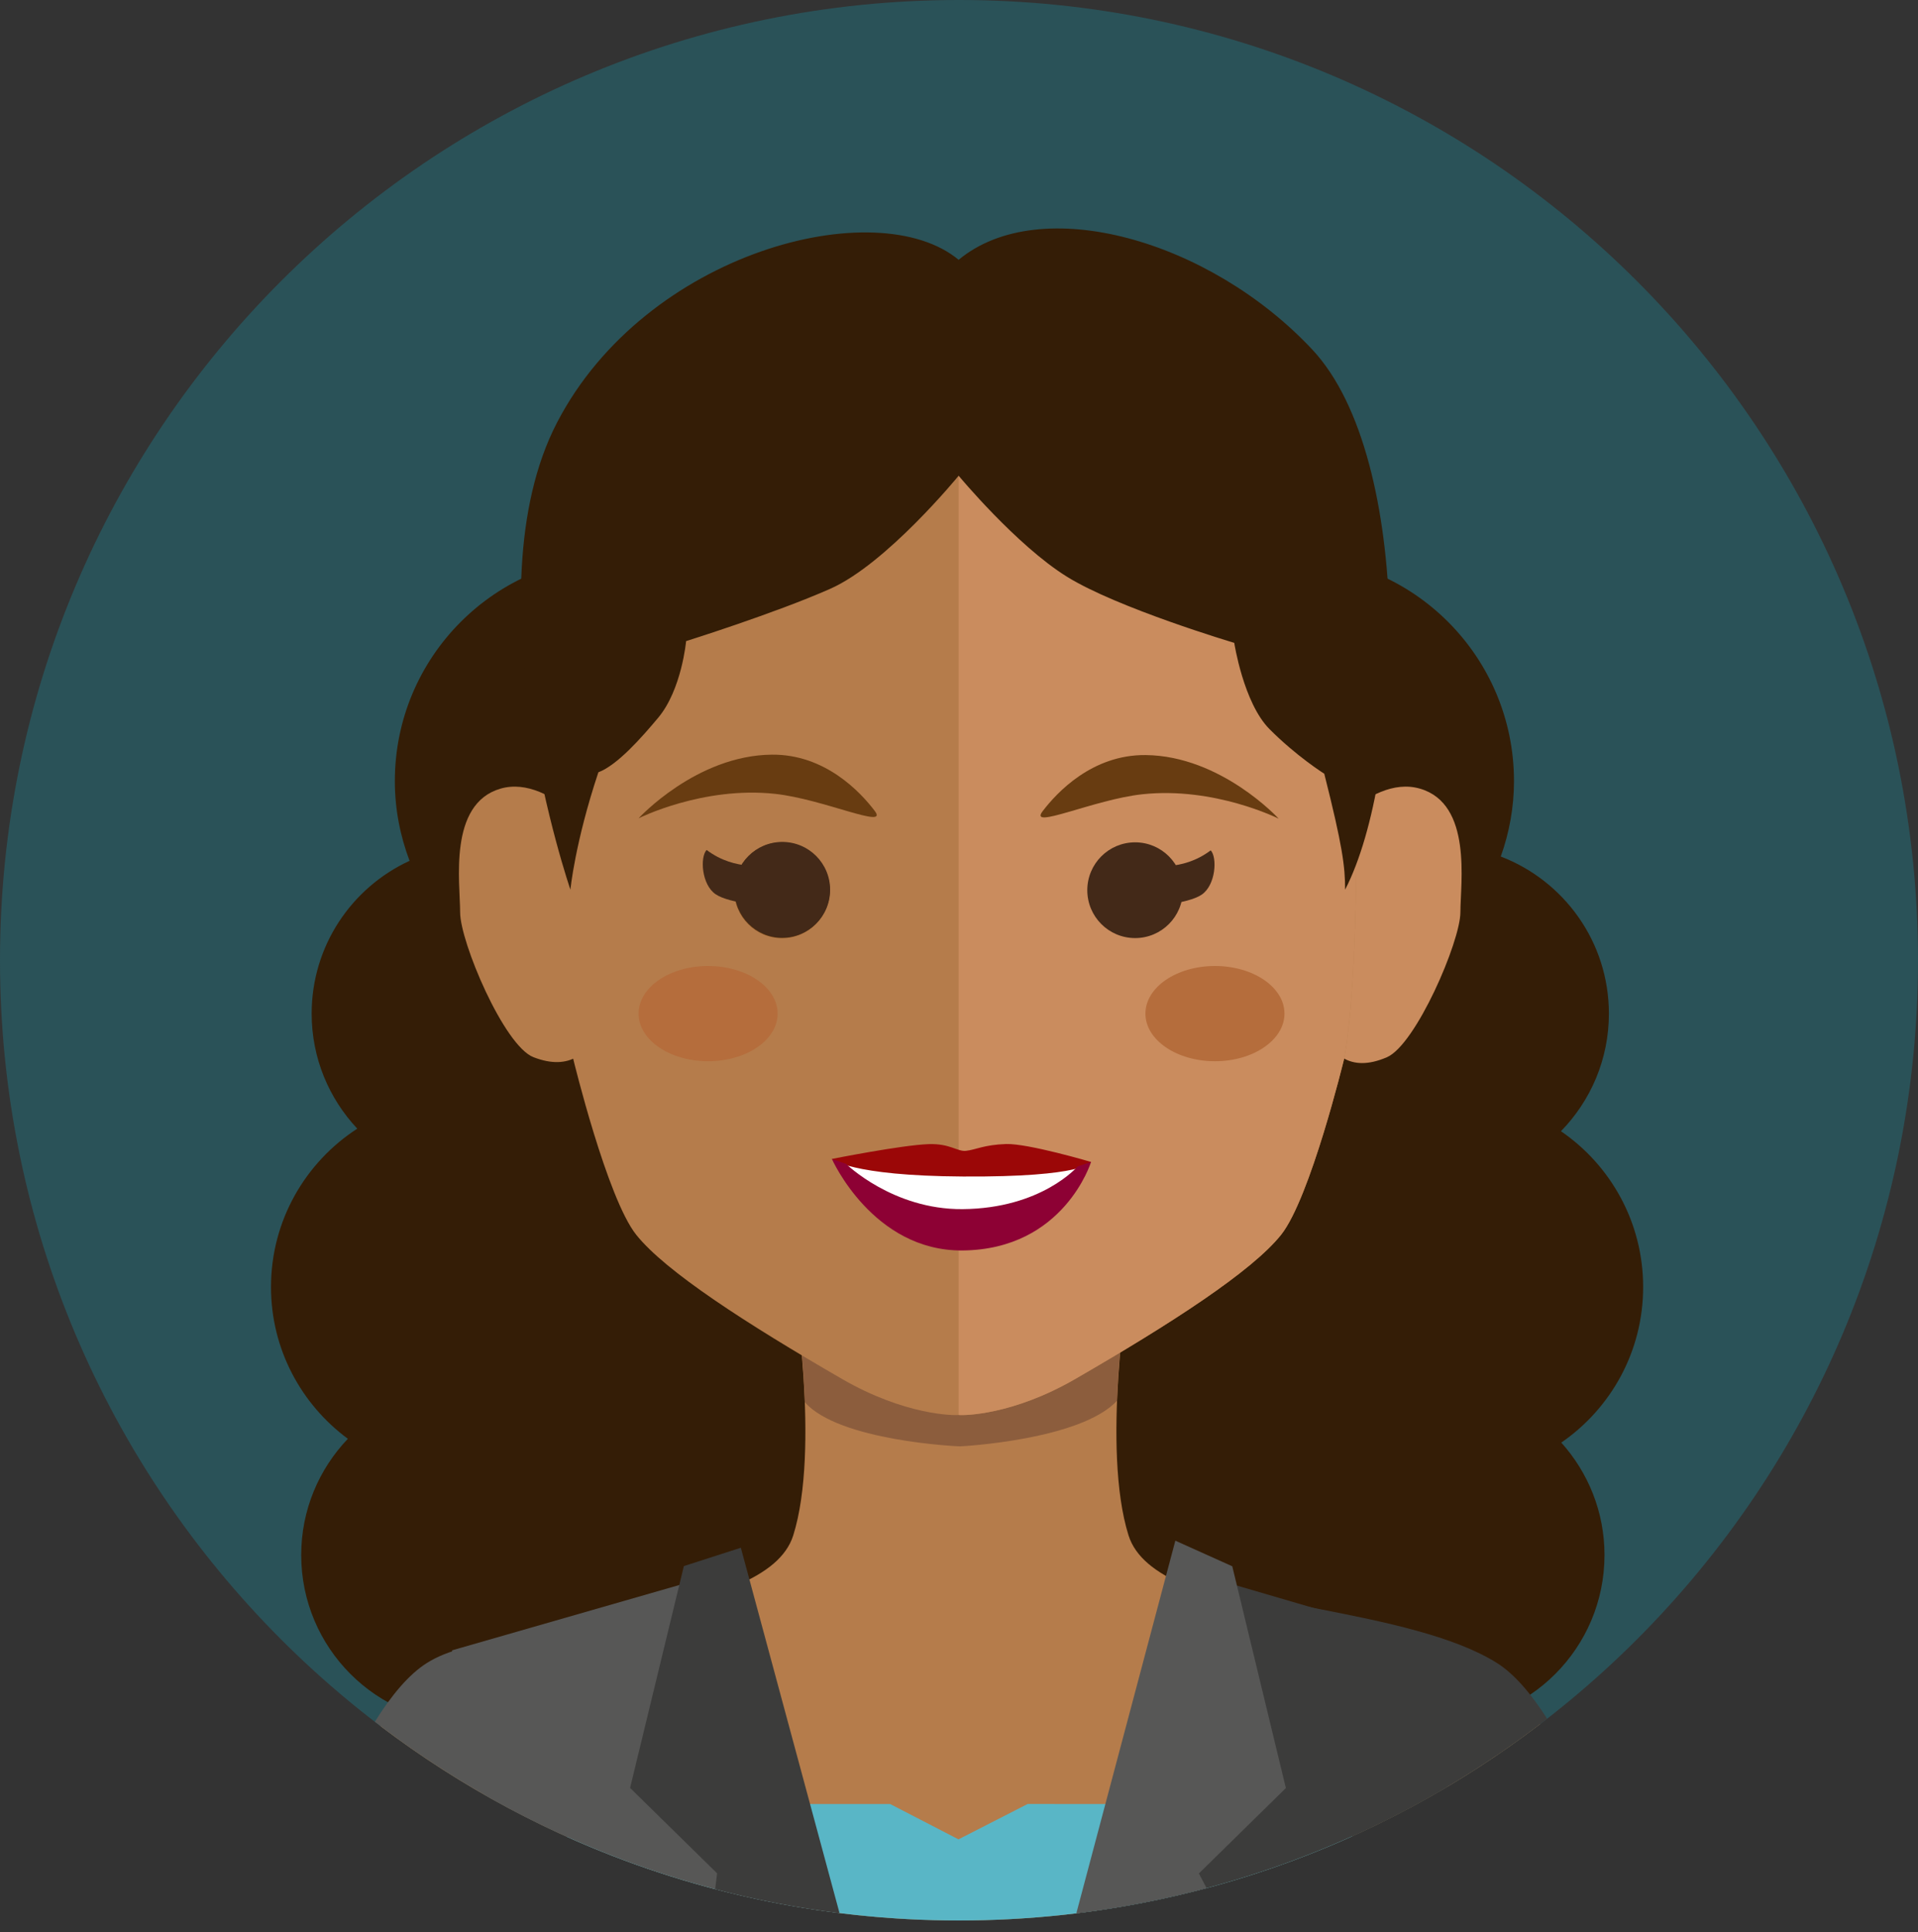 <svg width="137" height="138" viewBox="0 0 137 138" fill="none" xmlns="http://www.w3.org/2000/svg">
<rect x="0" y="0" width="137" height="138" fill="#333333" stroke="none"/>
<path d="M68.498 -4.84138e-05C30.669 -4.84138e-05 0 30.705 0 68.582C0 106.458 30.669 137.164 68.498 137.164C106.329 137.164 137 106.458 137 68.582C137 30.705 106.329 -4.84138e-05 68.498 -4.84138e-05Z" fill="#2A5258"/>
<path d="M117.368 91.922C117.368 87.298 115.041 83.22 111.496 80.793C113.613 78.627 114.921 75.666 114.921 72.395C114.921 67.268 111.71 62.904 107.198 61.174C107.799 59.489 108.142 57.681 108.142 55.79C108.142 46.909 100.953 39.712 92.084 39.712C83.213 39.712 76.026 46.909 76.026 55.79C76.026 59.644 77.38 63.177 79.64 65.946L56.778 65.846C58.991 63.093 60.32 59.598 60.32 55.79C60.32 46.909 53.129 39.712 44.262 39.712C35.392 39.712 28.203 46.909 28.203 55.79C28.203 57.796 28.586 59.707 29.255 61.481C25.13 63.382 22.261 67.548 22.261 72.395C22.261 75.577 23.503 78.46 25.52 80.61C21.815 83.01 19.357 87.174 19.357 91.922C19.357 96.373 21.525 100.307 24.847 102.76C22.788 104.917 21.515 107.838 21.515 111.06C21.515 117.698 26.89 123.079 33.522 123.079C35.057 123.079 36.519 122.78 37.868 122.255L39.499 127.119L96.14 130.848L98.436 122.321C99.736 122.803 101.135 123.079 102.601 123.079C109.23 123.079 114.607 117.698 114.607 111.06C114.607 107.969 113.432 105.16 111.52 103.032C115.051 100.602 117.368 96.533 117.368 91.922Z" fill="#341D06"/>
<path d="M106.323 118.979C100.264 115.182 82.558 115.873 80.609 109.658C78.662 103.445 80.609 91.707 80.609 91.707L68.636 87.613L56.661 91.707C56.661 91.707 58.61 103.445 56.661 109.658C54.712 115.873 37.008 115.182 30.949 118.979C29.639 119.801 28.37 121.335 27.174 123.276C38.66 131.99 52.975 137.164 68.498 137.164C84.107 137.164 98.492 131.932 110.011 123.134C108.839 121.259 107.602 119.782 106.323 118.979Z" fill="#B57C4B"/>
<path d="M56.662 91.707C56.662 91.707 57.303 95.177 57.489 100.15C59.92 102.925 68.452 103.303 68.565 103.301C68.677 103.303 77.209 102.846 79.791 100.037C79.974 95.128 80.61 91.707 80.61 91.707L68.732 83.469L56.662 91.707Z" fill="#8C5D3D"/>
<path d="M35.751 56.325C32 57.417 32.866 63.057 32.866 65.157C32.861 67.26 35.999 74.691 38.105 75.506C43.433 77.578 43.438 69.798 43.438 69.798V60.748C43.438 60.748 39.504 55.238 35.751 56.325Z" fill="#B57C4B"/>
<path d="M101.428 56.327C97.675 55.232 93.738 60.736 93.738 60.736V69.794C93.738 69.794 93.728 77.816 99.067 75.509C101.133 74.609 104.309 67.253 104.314 65.157C104.314 63.06 105.184 57.416 101.428 56.327Z" fill="#CA8C5E"/>
<path d="M86.533 27.299C81.693 23.262 75.084 21.242 68.475 21.242C61.867 21.242 55.254 23.262 50.417 27.299C40.343 35.706 40.037 44.955 40.037 58.407C40.037 71.858 40.953 75.663 40.953 75.663C40.953 75.663 43.361 85.581 45.447 88.193C47.531 90.803 53.279 94.521 60.161 98.497C64.63 101.079 68.124 101.104 68.475 101.058C68.828 101.104 72.322 101.079 76.79 98.497C83.672 94.521 89.418 90.803 91.503 88.193C93.59 85.581 95.998 75.663 95.998 75.663C95.998 75.663 96.912 71.858 96.912 58.407C96.912 44.955 96.609 35.706 86.533 27.299Z" fill="#B57C4B"/>
<path d="M86.533 27.299C81.693 23.262 75.084 21.242 68.475 21.242V101.058C68.827 101.104 72.322 101.079 76.789 98.497C83.672 94.521 89.418 90.803 91.503 88.193C93.59 85.581 95.998 75.663 95.998 75.663C95.998 75.663 96.912 71.858 96.912 58.407C96.912 44.955 96.609 35.706 86.533 27.299Z" fill="#CA8C5E"/>
<path d="M55.859 60.161C53.974 60.161 52.447 61.693 52.447 63.579C52.447 65.467 53.974 66.999 55.859 66.999C57.746 66.999 59.275 65.467 59.275 63.579C59.275 61.693 57.746 60.161 55.859 60.161Z" fill="#683C11"/>
<path d="M81.828 53.928C78.017 53.892 75.487 56.602 74.465 57.949C73.45 59.295 78.135 57.1 81.59 56.728C86.749 56.168 91.336 58.472 91.336 58.472C91.336 58.472 87.22 53.981 81.828 53.928Z" fill="#683C11"/>
<path d="M81.082 60.161C79.189 60.161 77.664 61.693 77.664 63.579C77.664 65.467 79.189 66.999 81.082 66.999C82.965 66.999 84.493 65.467 84.493 63.579C84.493 61.693 82.965 60.161 81.082 60.161Z" fill="#432918"/>
<path d="M55.881 60.133C53.997 60.133 52.467 61.66 52.467 63.548C52.467 65.438 53.997 66.968 55.881 66.968C57.766 66.968 59.294 65.438 59.294 63.548C59.294 61.66 57.766 60.133 55.881 60.133Z" fill="#432918"/>
<path d="M82.128 61.776L81.918 64.751C81.918 64.751 84.809 64.586 85.826 63.904C86.846 63.222 86.958 61.239 86.479 60.734C84.383 62.311 82.128 61.776 82.128 61.776Z" fill="#432918"/>
<path d="M55.125 53.899C49.73 53.952 45.613 58.445 45.613 58.445C45.613 58.445 50.201 56.138 55.362 56.698C58.813 57.072 63.503 59.265 62.483 57.919C61.464 56.572 58.931 53.859 55.125 53.899Z" fill="#683C11"/>
<path d="M50.473 60.706C49.993 61.209 50.104 63.191 51.125 63.874C52.141 64.555 55.029 64.724 55.029 64.724L54.824 61.745C54.824 61.745 52.567 62.284 50.473 60.706Z" fill="#432918"/>
<path d="M68.64 83.164L63.676 83.097L60.078 83.004L60.095 83.354L64.345 86.79L73.419 86.196L77.339 83.356L74.222 83.018L68.64 83.164Z" fill="white"/>
<path d="M68.531 83.371L62.392 83.086L61.876 83.258C61.876 83.258 61.614 85.256 68.781 85.21C76.077 85.166 75.251 83.308 75.251 83.308L68.531 83.371Z" fill="white"/>
<path d="M68.996 82.195C68.387 82.261 67.865 81.665 66.333 81.716C64.411 81.781 59.42 82.774 59.42 82.774C59.42 82.774 60.702 83.982 68.78 84.029C77.517 84.082 77.932 82.988 77.932 82.988C77.932 82.988 73.439 81.659 71.851 81.708C70.267 81.766 69.709 82.117 68.996 82.195Z" fill="#9B0707"/>
<path d="M68.747 86.358C63.772 86.397 60.431 83.125 60.431 83.125L59.42 82.774C59.42 82.774 62.343 89.364 68.749 89.31C76.011 89.246 77.932 82.988 77.932 82.988L76.975 83.307C76.975 83.307 74.41 86.314 68.747 86.358Z" fill="#8D0134"/>
<path d="M50.578 68.993C47.835 68.993 45.613 70.516 45.613 72.394C45.613 74.272 47.835 75.795 50.578 75.795C53.32 75.795 55.544 74.272 55.544 72.394C55.544 70.516 53.32 68.993 50.578 68.993Z" fill="#B56D3C"/>
<path d="M86.782 68.993C84.04 68.993 81.816 70.516 81.816 72.394C81.816 74.272 84.04 75.795 86.782 75.795C89.525 75.795 91.748 74.272 91.748 72.394C91.748 70.516 89.525 68.993 86.782 68.993Z" fill="#B56D3C"/>
<path d="M53.135 114.143C53.237 113.948 53.327 113.743 53.396 113.521C53.482 113.251 53.353 113.571 53.135 114.143Z" fill="#575756"/>
<path d="M53.133 114.143C50.384 119.47 36.425 115.056 30.509 118.763C29.214 119.573 27.961 121.071 26.775 122.97C35.71 129.851 46.384 134.579 58.028 136.367L51.589 118.299C51.589 118.299 52.619 115.499 53.133 114.143Z" fill="#575756"/>
<path d="M106.907 118.763C100.775 114.919 86.903 114.68 84.297 111.866C83.628 111.146 84.69 118.299 84.69 118.299L79.256 136.318C90.911 134.479 101.587 129.696 110.509 122.753C109.361 120.955 108.154 119.542 106.907 118.763Z" fill="#3C3C3B"/>
<path d="M73.406 128.843L68.464 131.369L63.583 128.847L40.654 128.837L40.518 131.197C49.063 135.03 58.531 137.164 68.496 137.164C78.501 137.164 88 135.015 96.569 131.157L96.471 128.855L73.406 128.843Z" fill="#59B6C6"/>
<path d="M32.287 117.871L34.726 128.257C42.334 132.582 50.849 135.493 59.913 136.627L53.223 111.853L32.287 117.871Z" fill="#575756"/>
<path d="M48.848 111.852L45.006 127.696L51.22 133.795L51.086 134.924C53.975 135.682 56.939 136.256 59.965 136.633L52.917 110.542L48.848 111.852Z" fill="#3C3C3B"/>
<path d="M106.612 118.586L83.641 111.866L76.93 136.646C86.49 135.47 95.44 132.321 103.364 127.619L106.612 118.586Z" fill="#3C3C3B"/>
<path d="M91.848 127.706L88.02 111.867L83.953 110.038L76.881 136.651C80.053 136.265 83.159 135.658 86.184 134.851L85.635 133.805L91.848 127.706Z" fill="#575756"/>
<path d="M68.474 18.556C62.623 13.706 46.127 17.984 39.793 30.171C33.459 42.359 40.744 63.541 40.744 63.541C40.744 63.541 41.063 60.195 42.741 55.158C44.096 54.649 45.831 52.677 47.015 51.261C48.693 49.256 49.008 45.789 49.008 45.789C49.008 45.789 55.35 43.801 59.293 42.057C63.33 40.277 68.474 33.977 68.474 33.977C68.474 33.977 72.603 38.951 76.205 41.186C79.808 43.428 88.161 45.915 88.161 45.915C88.161 45.915 88.82 50.2 90.675 52.07C92.606 54.015 94.591 55.262 94.591 55.262C95.901 60.454 96.079 61.892 96.079 63.541C100.326 55.333 101.067 32.806 93.74 24.972C86.411 17.138 74.325 13.706 68.474 18.556Z" fill="#341D06"/>
</svg>
